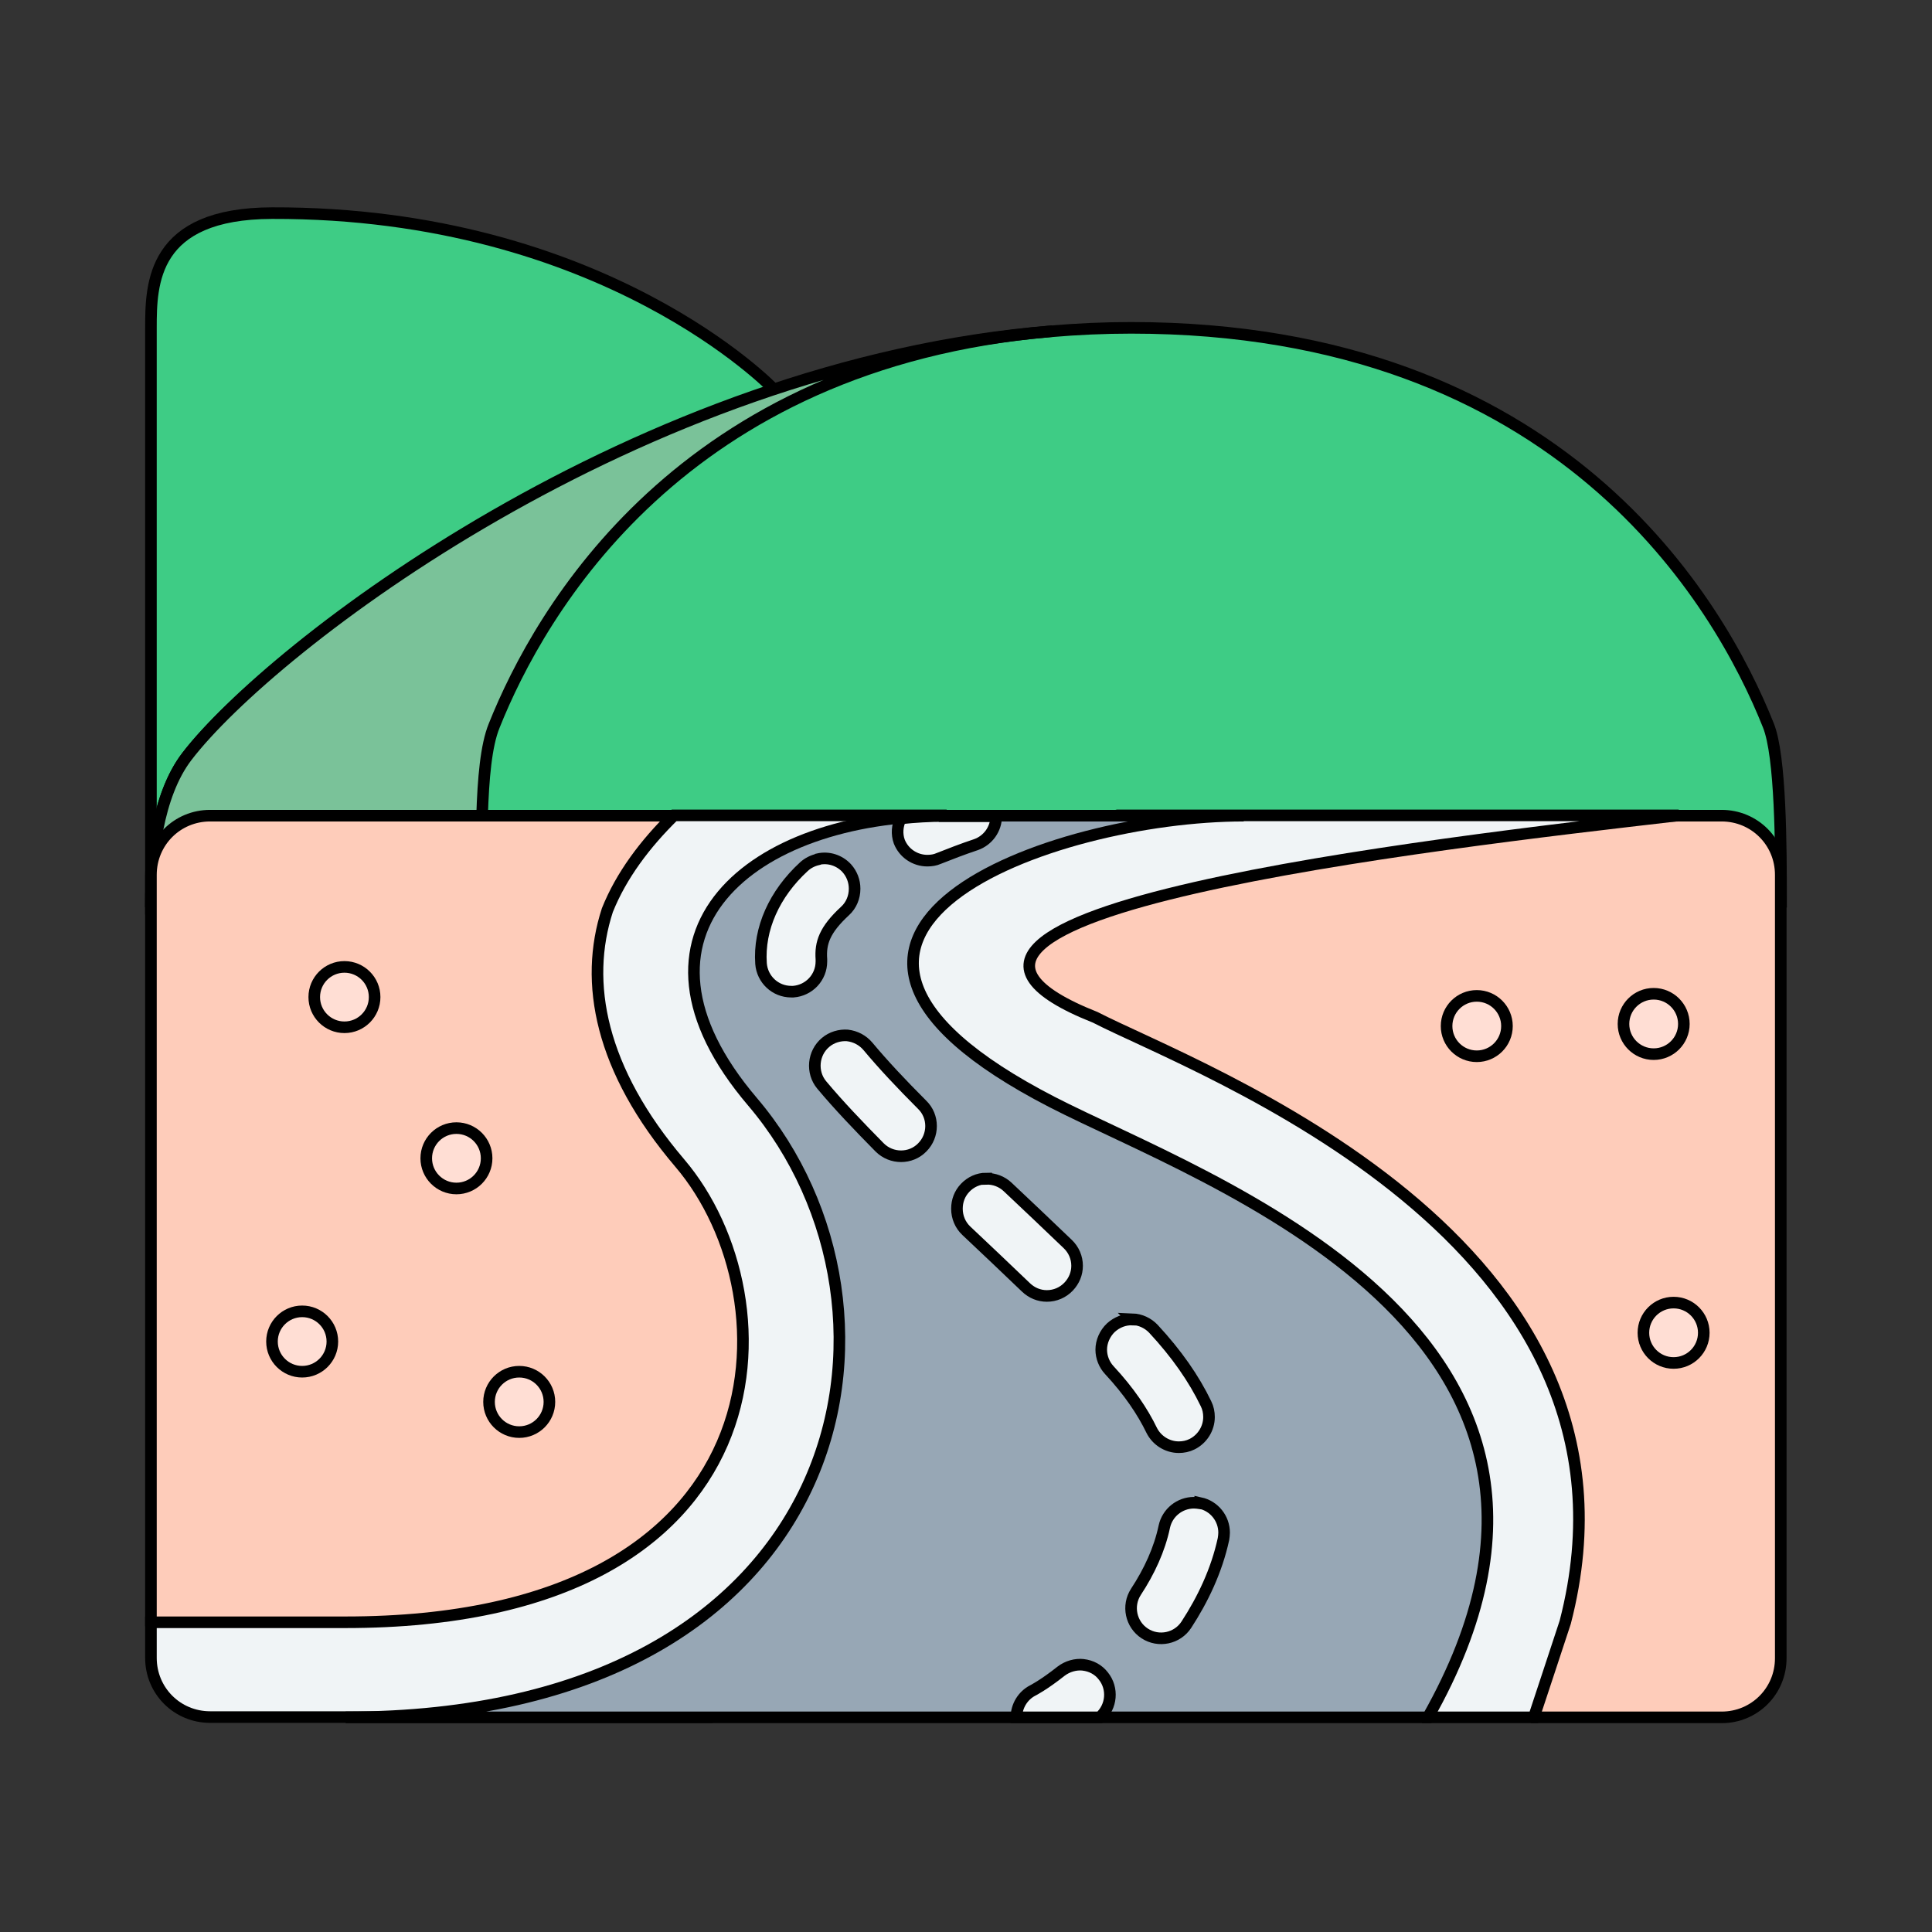 <!DOCTYPE svg PUBLIC "-//W3C//DTD SVG 1.1//EN" "http://www.w3.org/Graphics/SVG/1.1/DTD/svg11.dtd">
<!-- Uploaded to: SVG Repo, www.svgrepo.com, Transformed by: SVG Repo Mixer Tools -->
<svg width="245px" height="245px" viewBox="0 0 64.00 64.00" xmlns="http://www.w3.org/2000/svg" fill="#000000" stroke="#000000" stroke-width="0.384">
<rect x="0" y="0" width="64.00" height="64.00" fill="#333333" stroke="none"/>
<g id="SVGRepo_bgCarrier" stroke-width="0"/>
<g id="SVGRepo_tracerCarrier" stroke-linecap="round" stroke-linejoin="round"/>
<g id="SVGRepo_iconCarrier"> <g id="a"/> <g id="b"/> <g id="c"/> <g id="d"/> <g id="e"> <path d="M9.01,7.06c-3.97,.01-4.01,2.33-4.01,3.8V29.89L25.63,12.89s-5.6-5.86-16.62-5.83Z" fill="#3ecc85" fill-rule="evenodd"/> <path d="M59,29.9c0-1.88-.01-4.85-.42-5.87-1.61-4.04-6.84-13.17-21.11-13.17S9.13,21.21,6.19,25.06c-.99,1.29-1.19,3.45-1.19,4.83l27.62,4.52,26.38-4.51Z" fill="#3ecc85" fill-rule="evenodd"/> <path d="M34.86,10.97c-13.77,1.1-25.9,10.47-28.67,14.09-.99,1.29-1.19,3.45-1.19,4.83l10.05,1.65c.74-2.46,.92-4.53,.92-4.53,.04-1.21,.13-2.31,.4-2.97,1.51-3.78,6.19-12.03,18.49-13.07Z" fill="#7ac299" fill-rule="evenodd"/> <path d="M55.62,27.02h1.41c1.09,0,1.96,.87,1.96,1.96v25.95c0,1.09-.87,1.96-1.96,1.96h-6.22l-21.9-24.02s5.9-5.46,6.35-5.32c.45,.15,20.36-.53,20.36-.53Zm-33.29,0H6.96c-1.09,0-1.96,.87-1.96,1.96v24.77l3.97,1.72s19.61,.76,18.98-11.83c-.63-12.58-5.61-16.62-5.61-16.62Z" fill="#feccba" fill-rule="evenodd"/> <path d="M47.3,56.89h3.51c.3-.91,.65-1.96,1.04-3.15,3.29-12.7-12.22-18.31-15.57-20.04-8.76-3.47,11.11-5.74,19.33-6.69h-18.59l-4.65,.99-1.09-.99h-8.95c-.96,.94-1.75,1.99-2.21,3.14-.78,2.39-.24,5.28,2.4,8.38,3.81,4.47,3.64,15.21-11.08,15.21H5v1.18c0,1.09,.87,1.96,1.96,1.96H23.55l14.86-5.03,8.89,5.03Z" fill="#f0f4f6" fill-rule="evenodd"/> <path d="M31.29,27.02c-6.39,0-11.13,3.88-6.36,9.48,5.87,6.9,3.41,20.39-13.48,20.39H47.3c7.24-12.8-7.4-17.78-12.46-20.39-10.79-5.57-.03-9.48,6.36-9.48h-9.92Z" fill="#97a7b5" fill-rule="evenodd"/> <circle cx="17.2" cy="46.44" fill="#ffded4" r="1"/> <circle cx="15.12" cy="38.37" fill="#ffded4" r="1"/> <circle cx="11.41" cy="33.03" fill="#ffded4" r="1"/> <circle cx="10.01" cy="44.44" fill="#ffded4" r="1"/> <circle cx="48.92" cy="33.99" fill="#ffded4" r="1"/> <circle cx="54.78" cy="33.92" fill="#ffded4" r="1"/> <circle cx="55.44" cy="44.15" fill="#ffded4" r="1"/> <path d="M35.89,55.15c-.26-.03-.53,.05-.74,.21-.58,.46-.94,.64-.94,.64-.33,.17-.54,.52-.54,.89h2.76c.4-.35,.45-.96,.12-1.37-.16-.21-.4-.34-.67-.37Zm3.87-5.35c-.07-.01-.14-.02-.21-.02-.47,0-.88,.33-.98,.79-.16,.76-.5,1.49-.94,2.16-.3,.46-.17,1.08,.29,1.38,.46,.3,1.08,.17,1.38-.29,.54-.83,1-1.78,1.23-2.84,.01-.07,.02-.14,.02-.21,0-.47-.33-.88-.79-.98Zm-2.24-6.09c-.27-.01-.52,.09-.72,.27-.2,.19-.32,.46-.32,.73,0,.25,.1,.5,.27,.68,.65,.7,1.1,1.37,1.4,1.99,.17,.34,.52,.56,.9,.56,.15,0,.3-.03,.44-.1,.34-.17,.56-.52,.56-.9,0-.15-.03-.3-.1-.44-.4-.83-.97-1.65-1.74-2.48-.18-.19-.43-.31-.7-.32Zm-4.85-4.67c-.27,0-.52,.12-.7,.31-.18,.19-.27,.43-.27,.69,0,.28,.11,.54,.31,.73,.64,.6,1.3,1.23,1.98,1.88,.19,.18,.43,.28,.69,.28,.27,0,.53-.11,.72-.31,.18-.19,.28-.43,.28-.69,0-.27-.11-.53-.31-.72-.69-.66-1.35-1.29-1.99-1.89-.19-.18-.45-.28-.71-.27Zm-4.59-4.74h0c-.26-.02-.53,.06-.73,.23-.42,.35-.48,.99-.13,1.41,.56,.67,1.21,1.35,1.92,2.07,.39,.39,1.03,.39,1.41,0,.39-.39,.39-1.03,0-1.41-.69-.69-1.3-1.34-1.8-1.94-.17-.2-.41-.33-.68-.36Zm-.99-5.83c-.17,.04-.33,.12-.46,.24-.98,.9-1.5,2.06-1.42,3.21,.04,.52,.47,.93,1,.93,.02,0,.05,0,.07,0,.52-.04,.93-.47,.93-1,0-.02,0-.05,0-.07-.04-.55,.11-.98,.78-1.6,.21-.19,.32-.46,.32-.74,0-.25-.09-.49-.26-.68-.24-.26-.6-.38-.95-.3Zm4.2-1.44c-.5,0-.98,.03-1.45,.08-.12,.24-.14,.52-.05,.77,.15,.38,.52,.63,.93,.63,.13,0,.26-.02,.37-.07,.38-.15,.79-.31,1.24-.46,.4-.14,.67-.52,.67-.94h-1.71Z" fill="#f0f4f6" fill-rule="evenodd"/> </g> <g id="f"/> <g id="g"/> <g id="h"/> <g id="i"/> <g id="j"/> <g id="k"/> <g id="l"/> <g id="m"/> <g id="n"/> <g id="o"/> <g id="p"/> <g id="q"/> <g id="r"/> <g id="s"/> <g id="t"/> <g id="u"/> <g id="v"/> <g id="w"/> <g id="x"/> <g id="y"/> <g id="a`"/> <g id="aa"/> <g id="ab"/> <g id="ac"/> <g id="ad"/> <g id="ae"/> <g id="af"/> <g id="ag"/> <g id="ah"/> <g id="ai"/> <g id="aj"/> <g id="ak"/> <g id="al"/> <g id="am"/> <g id="an"/> <g id="ao"/> <g id="ap"/> <g id="aq"/> <g id="ar"/> <g id="as"/> <g id="at"/> <g id="au"/> <g id="av"/> <g id="aw"/> <g id="ax"/> </g>
</svg>
